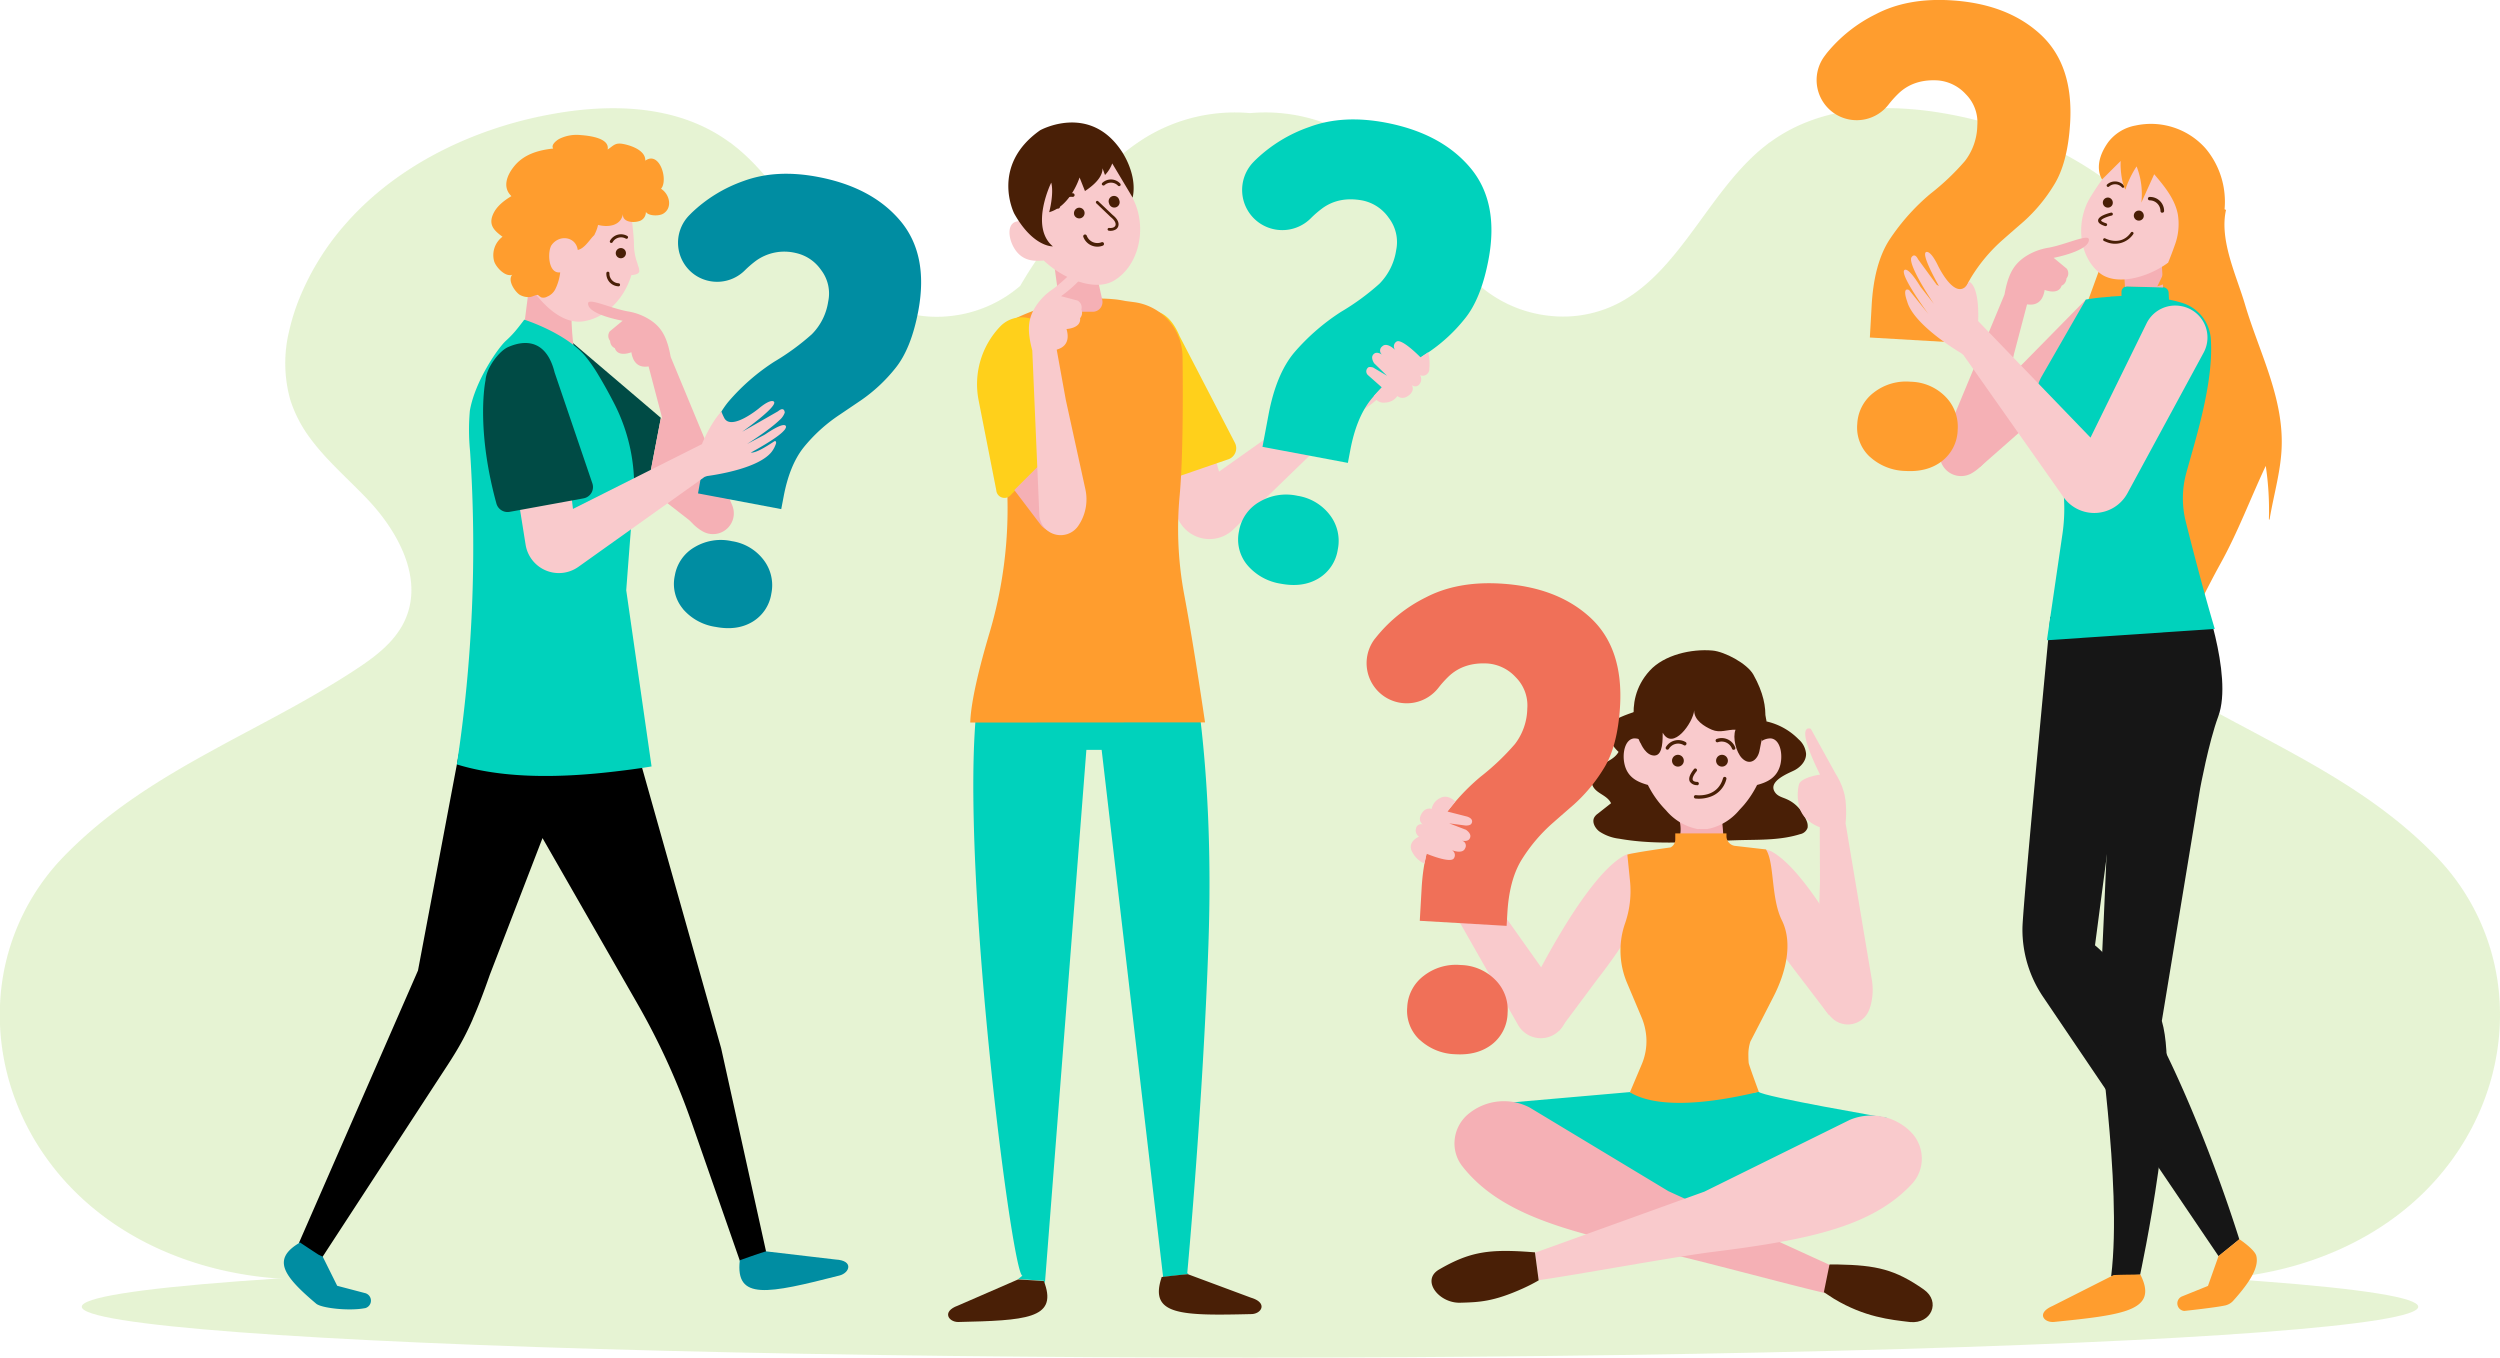 <svg xmlns="http://www.w3.org/2000/svg" viewBox="0 0 690.92 375.21"><defs><style>.cls-1{opacity:0.2;}.cls-2{fill:#82c424;}.cls-3{fill:#e6f3d3;}.cls-4{fill:#734e4f;}.cls-5{fill:#ff9d2e;}.cls-6{fill:#f5b0b5;}.cls-7{fill:#161616;}.cls-8{fill:#00d2bc;}.cls-9{fill:#f9cacc;}.cls-10{fill:#491f06;}.cls-11{fill:#f07058;}.cls-12{fill:#004b45;}.cls-13{fill:#008da2;}.cls-14{fill:#ffd01b;}</style></defs><title>why_exmyb</title><g id="BACKGROUND"><g class="cls-1"><path class="cls-2" d="M720.36,341.92a62.58,62.58,0,0,0-18-40.62c-.31-.33-.64-.65-1-1-11.51-11.5-25-19.84-38.94-27.48-10.58-5.83-21.39-11.24-31.72-17.36-2.59-1.53-5.15-3.1-7.67-4.74-4.87-3.16-9.93-6.68-13.11-11.62a19.43,19.43,0,0,1-2-4c-4.14-11.23,2.86-23.62,10.88-32,5.24-5.52,11.25-10.66,15.77-16.76a36.27,36.27,0,0,0,5.58-10.68,37.51,37.51,0,0,0,.31-19.23,57.69,57.69,0,0,0-2.91-9.15,72.05,72.05,0,0,0-12.33-19.94c-10.65-12.27-25.06-21-40.41-26.32a111.92,111.92,0,0,0-15.93-4.26c-17.08-3.27-35.9-2.89-50.23,7.67l-.07,0-1.82,1.44c-15,12.27-22.79,33.83-39.67,42.85a33.51,33.51,0,0,1-19.41,3.61h0a35.23,35.23,0,0,1-19.19-8.31,119.58,119.58,0,0,0-14.27-19.67,80.27,80.27,0,0,0-4.8-7.1q-.23-.27-.45-.57a57.14,57.14,0,0,0-14.93-13.53A47.39,47.39,0,0,0,375,96.32a47.39,47.39,0,0,0-29.09,6.89A57.14,57.14,0,0,0,331,116.74q-.23.3-.45.57a80.27,80.27,0,0,0-4.8,7.1,119.58,119.58,0,0,0-14.27,19.67,35.23,35.23,0,0,1-19.19,8.31h0a33.51,33.51,0,0,1-19.41-3.61c-16.88-9-24.72-30.58-39.67-42.85l-1.82-1.44-.07,0C217,93.89,198.14,93.51,181.06,96.78A111.92,111.92,0,0,0,165.13,101c-15.35,5.3-29.76,14-40.41,26.32a72.05,72.05,0,0,0-12.33,19.94,57.69,57.69,0,0,0-2.91,9.15,37.51,37.51,0,0,0,.31,19.23,36.27,36.27,0,0,0,5.58,10.68c4.52,6.1,10.53,11.24,15.77,16.76,8,8.43,15,20.82,10.88,32a19.43,19.43,0,0,1-2,4c-3.18,4.94-8.24,8.46-13.11,11.62-2.52,1.64-5.08,3.21-7.67,4.74C108.91,261.62,98.1,267,87.52,272.86c-13.92,7.64-27.43,16-38.94,27.48-.33.31-.66.63-1,1a62.58,62.58,0,0,0-18,40.62c-1.05,18.82,6.18,38.1,20.83,52.57,18,17.78,44,25.15,68,24,13.3-.63,499.8-.63,513.1,0,24,1.13,50-6.24,68-24C714.18,380,721.41,360.74,720.36,341.92Z" transform="translate(-29.54 -65.06)"/></g></g><g id="OBJECTS"><ellipse class="cls-3" cx="345.46" cy="361.14" rx="322.86" ry="14.07"/><path class="cls-4" d="M597.24,168.09c-1,1.41-2,2.84-3,4.1Q595.86,170.21,597.24,168.09Z" transform="translate(-29.54 -65.06)"/><path class="cls-5" d="M650,149.25c-2.32-7.91-7.16-17.79-5.26-26.18l-21.31-7.89c-3.52.08-6.88,8.3-8.26,11.17-6.39,13.21-9.78,29.19-18,41.74,2.42-3.34,5.12-6.62,8.7-7.53,0,2.39-1.65,4.85-2.2,7.25a36.87,36.87,0,0,0-.93,9.05c.18,6.93,2,13.48,3.94,20.08a130,130,0,0,0,10.44,24.27c4,7.63,11.69,16.42,12.48,25.28,4.92-8.26,8.93-17.22,13.61-25.67,4.86-8.77,8.25-17.95,12.51-27a82.56,82.56,0,0,1,.87,14.74.1.1,0,0,0,.2,0c1.13-6.85,3.27-13.82,3.35-20.77C660.37,174.27,653.73,161.9,650,149.25Z" transform="translate(-29.54 -65.06)"/><path class="cls-6" d="M606,147.85l-39.89,40.57s10.25,6.1,10.64,5.71,32.69-28.74,32.69-28.74Z" transform="translate(-29.54 -65.06)"/><path class="cls-7" d="M588.48,321.53c.08-6.18,7.71-86,7.71-86l24.46-1.35-12.12,92.14c13.07,10.64,30,50,39.89,81.26l-5.74,4.65-48.5-71.68A33.13,33.13,0,0,1,588.48,321.53Z" transform="translate(-29.54 -65.06)"/><path class="cls-7" d="M609.58,342.24c.74-4,1.9-37.59,3-59.59l2.67-55.46,22.51.39s9.1,24,4.84,35.47c-2.65,7.15-5,19.86-5,19.86L627,347.21c5.28,18.05-6,70.13-6,70.13l-8,.42C616.19,391.48,608.49,348.17,609.58,342.24Z" transform="translate(-29.54 -65.06)"/><path class="cls-5" d="M597.22,430.4c19.88-2,28.72-3.23,23.9-13a.18.18,0,0,0,0-.09s-4.76,0-7.44.14L596.77,426C592.21,428,594.44,430.66,597.22,430.4Z" transform="translate(-29.54 -65.06)"/><path class="cls-5" d="M632.57,423.35l7.18-2.9,2.93-8.27s4.36-3.47,5.74-4.65c0,0,4.25,2.84,4.69,4.6.78,3.12-1.68,7.19-6.37,12.41a4.24,4.24,0,0,1-2.22,1.3c-2.54.58-11.32,1.52-11.32,1.52h0A2.09,2.09,0,0,1,632.57,423.35Z" transform="translate(-29.54 -65.06)"/><path class="cls-8" d="M641.63,238.87,595.24,242l4.3-29.4a48.05,48.05,0,0,0,.21-12.22l-1.32-12-3.1-4.07A13.38,13.38,0,0,1,593.85,169L606,147.85s1.81-.35,4.7-.62c.44,0,.94-.08,1.41-.12h0l.36,0L613,147c.55,0,1.13-.07,1.72-.09l1.13-.07,0-1a1.56,1.56,0,0,1,1-1.54,1.46,1.46,0,0,1,.68-.14l9.79.28h.07a1.6,1.6,0,0,1,1.49,1.5l.1,1.93.06,0c.6.12,1.2.25,1.8.4s1.27.35,1.91.54h0a11.25,11.25,0,0,1,7.79,9.88c.86,12.31-4.41,28.31-6.82,37.23a26.44,26.44,0,0,0-.1,13.31C635.61,217.23,639,230.12,641.63,238.87Z" transform="translate(-29.54 -65.06)"/><path class="cls-6" d="M626.9,136.3l-10.51.58.42,7.49a1.46,1.46,0,0,1,.68-.14l9.79.28h.07Z" transform="translate(-29.54 -65.06)"/><path class="cls-9" d="M636.41,135.79c1.87-2.16,2.94-5.75,1-7a3.9,3.9,0,0,0-2.29-.49c2.21-7.8,1.21-18.35-3.66-21.53-6.38-4.15-13.93-4-24.21,12.8-4.07,6.63-3.3,16.33,2.65,21,4.46,3.51,13.05,1.29,18.76-2.85C631.16,138.23,634,138.52,636.41,135.79Z" transform="translate(-29.54 -65.06)"/><path class="cls-10" d="M611.44,127.55l-.11,0c-.84-.28-2-.74-1.94-1.58.05-1.17,2.51-1.89,3.56-2.15a.42.42,0,0,1,.5.31.41.41,0,0,1-.3.5c-1.49.36-2.91,1-2.93,1.37,0,0,0,.33,1.37.76a.41.41,0,0,1,.27.52A.43.43,0,0,1,611.44,127.55Z" transform="translate(-29.54 -65.06)"/><path class="cls-10" d="M611.59,131.9a6.15,6.15,0,0,1-.6-.25.4.4,0,0,1-.16-.54.38.38,0,0,1,.53-.16c.18.09,4.4,2.25,7.1-1.64a.4.4,0,0,1,.55-.1.39.39,0,0,1,.1.55A6.1,6.1,0,0,1,611.59,131.9Z" transform="translate(-29.54 -65.06)"/><path class="cls-10" d="M621.87,125.31a1.39,1.39,0,1,1-.67-1.94A1.45,1.45,0,0,1,621.87,125.31Z" transform="translate(-29.54 -65.06)"/><path class="cls-10" d="M613.31,121.71a1.39,1.39,0,1,1-.68-1.94A1.46,1.46,0,0,1,613.31,121.71Z" transform="translate(-29.54 -65.06)"/><path class="cls-10" d="M626.94,123.83a.47.47,0,0,1-.31-.4,3,3,0,0,0-3-3,.47.47,0,1,1,0-.94,3.88,3.88,0,0,1,4,3.83.47.47,0,0,1-.43.51A.34.34,0,0,1,626.94,123.83Z" transform="translate(-29.54 -65.06)"/><path class="cls-10" d="M616.39,116.93a.41.41,0,0,1-.42-.09,2.5,2.5,0,0,0-3.54-.23.4.4,0,0,1-.56,0,.39.39,0,0,1,0-.56,3.26,3.26,0,0,1,4.63.25.4.4,0,0,1,0,.56A.42.42,0,0,1,616.39,116.93Z" transform="translate(-29.54 -65.06)"/><path class="cls-5" d="M638.89,105.86a20.17,20.17,0,0,0-19.15-6.11,12.23,12.23,0,0,0-7.54,4.58c-4.6,6.44-1.7,10.32-1.7,10.32-.22.22,3.07-3.07,5.14-5.11-.17,2,.28,6.22,1.29,7.91a26.66,26.66,0,0,1,3.1-6.4,20.91,20.91,0,0,1,1.31,10l3.55-7.84c2.81,3.3,5.71,6.81,6.53,11.07a16.7,16.7,0,0,1-.86,8.59,94.34,94.34,0,0,1-4.82,11.34c7.68-2.37,11.21-8,14.83-12,3-3.41,4.12-8.23,3.82-12.79a22.81,22.81,0,0,0-4.5-12.33C639.57,106.66,639.24,106.25,638.89,105.86Z" transform="translate(-29.54 -65.06)"/><path class="cls-6" d="M606.84,131.16c-.35-1.45-6.52,1.54-11.21,2.37a16.46,16.46,0,0,0-6.66,2.65c-2.8,2-4.43,4.48-5.45,10.27h0l-17.45,42a5.89,5.89,0,0,0-.19,4h0a5.89,5.89,0,0,0,8.59,3.39h0a13,13,0,0,0,6.14-8.37l5.56-24.68h0l3.58-13.61c.53,0,4.12.9,4.87-4,0,0,3.79,1.56,4.68-1.16a2.27,2.27,0,0,0,1.34-2,2.21,2.21,0,0,0,.09-2.7l-3.62-3S607.19,134.4,606.84,131.16Z" transform="translate(-29.54 -65.06)"/><path class="cls-5" d="M546.82,149.27q.66-11.29,4.83-17.84a59.27,59.27,0,0,1,11.4-12.82,66.84,66.84,0,0,0,9.55-9.07A16.55,16.55,0,0,0,576,99.78a11,11,0,0,0-3.18-8.69,11.72,11.72,0,0,0-7.77-3.81q-6.67-.39-10.87,3.66a28.55,28.55,0,0,0-2.69,3,11.12,11.12,0,0,1-14.1,3h0a11.1,11.1,0,0,1-3.56-16.43l.55-.74A40.64,40.64,0,0,1,547.92,69q8.67-4.56,20.67-3.86,15.58.91,24.8,9.36t8.27,24.54q-.66,11.13-4.54,17.26a44.84,44.84,0,0,1-8.22,9.91q-4.35,3.78-5.62,4.91a45.3,45.3,0,0,0-9,10.64q-3.24,5.49-3.76,14.39l-.21,3.59-24-1.4Zm-.56,42a11,11,0,0,1-3.43-9.05,11.51,11.51,0,0,1,4.55-8.66,14.47,14.47,0,0,1,10.23-3,13.83,13.83,0,0,1,9.63,4.17,11.74,11.74,0,0,1,3.34,9.13,11.27,11.27,0,0,1-4.29,8.6q-4,3.12-10.13,2.76A15.08,15.08,0,0,1,546.26,191.25Z" transform="translate(-29.54 -65.06)"/><path class="cls-9" d="M632.29,149.65a8.82,8.82,0,0,0-9.51,4.78L607.29,186l-29.06-30.14-.08-.08-1.92-2s.57-9.45-2.57-10.93a4.32,4.32,0,0,1-1.2,1.69l0,0c-3.36,2.39-7.39-6.21-7.39-6.21-2.17-4.42-3.25-3.59-3.25-3.59-1.12.59,1.77,6.14,3.57,9.37l-.63-.37-5.11-7c-1.08-2.16-1.92-.42-1.92-.42-.66,2.57,6.3,12.76,6.3,12.76l-3.7-4.72c-4-6.51-4.61-4.46-4.61-4.46-.59,2,6.81,12,6.81,12l-5.38-6.69c-2.07-.91-.54,3.13-.54,3.13,1.83,6.71,14.92,14.31,14.92,14.31h0l.63.52,13.92,19.76.18.27,13.52,19.19a10.44,10.44,0,0,0,17.71-1l21-38.75A8.81,8.81,0,0,0,632.29,149.65Z" transform="translate(-29.54 -65.06)"/><path class="cls-10" d="M527.23,289.08a9.61,9.61,0,0,0-4-3.19c-1-.45-2.24-.71-3-1.68-2.51-3.18,3.68-5.47,5.22-6.26s3.28-2.45,3.23-4.58a6,6,0,0,0-2.08-4,17.91,17.91,0,0,0-8.86-4.93c0-1.44-3.62-11.15-3.62-11.15L487,254l-1.72,6.6s-10.15,2.64-11.07,4.89a5.5,5.5,0,0,0,.25,4.17,11.11,11.11,0,0,0,2.4,3.2c-1.05,1.85-3,2.53-4.64,3.56s-3.26,3.1-2.71,5.24c.7,2.72,4.11,2.92,5.27,5.39l-3.67,2.89a3.28,3.28,0,0,0-1,1.09c-.66,1.34.34,3,1.44,3.82a12.5,12.5,0,0,0,5.47,2c11.23,2,22.67.64,34,.38,5.36-.12,10.79,0,16-1.63a2.72,2.72,0,0,0,2.08-1.77,3.44,3.44,0,0,0-.28-1.92A11.93,11.93,0,0,0,527.23,289.08Z" transform="translate(-29.54 -65.06)"/><path class="cls-9" d="M519.28,300.46a5.2,5.2,0,0,0-7.66,3.9c-.48,4.65,2,13.53,15,30.25l8.31,10.91,11.25-6.43S530.75,306.84,519.28,300.46Z" transform="translate(-29.54 -65.06)"/><path class="cls-9" d="M478.34,301.56a5.2,5.2,0,0,1,7.65,3.9c.49,4.65-2,13.54-15,30.25L460.35,350l-8.88-9.78S466.87,307.94,478.34,301.56Z" transform="translate(-29.54 -65.06)"/><path class="cls-6" d="M510.65,300.07l.88,1.85a15.26,15.26,0,0,1-12.87,21.8l-.6,0a15.28,15.28,0,0,1-15.29-20.13l.94-2.8,5.51-.25c2.71-.61,4-1.63,4.59-4.31v0a9.8,9.8,0,0,0-.71-6.1l11.95-2.82.6,6.47c.11,1.17.16,2.34.16,3.51h0a2.46,2.46,0,0,0,2.22,2.43Z" transform="translate(-29.54 -65.06)"/><path class="cls-9" d="M521.6,276.28c-.89,3.78-3.77,5-6.46,5.72a27.67,27.67,0,0,1-3.58,5.47c-.45.53-.91,1-1.38,1.52a15.29,15.29,0,0,1-7.9,5,1.4,1.4,0,0,1-.28.06c-.19,0-.36.1-.54.13l-.37,0c-.1,0-.21,0-.31,0s-.47,0-.72,0-.49,0-.72,0a2.91,2.91,0,0,0-.32,0l-.36,0c-.19,0-.35-.1-.54-.13l-.27-.06a15.19,15.19,0,0,1-7.89-5,27.31,27.31,0,0,1-5-7c-2.69-.76-5.58-1.94-6.45-5.72-.7-3,.12-6.92,2.64-7.14a4.46,4.46,0,0,1,2.44.69,32.45,32.45,0,0,1,7.05-13.93,11.16,11.16,0,0,1,4.67-3.71,8.2,8.2,0,0,1,2.81-.82,26.37,26.37,0,0,1,3.84,0,8.14,8.14,0,0,1,2.8.82,11.24,11.24,0,0,1,4.7,3.71,27.27,27.27,0,0,1,2.3,3,33.43,33.43,0,0,1,4.73,10.93,4.43,4.43,0,0,1,2.43-.69C521.47,269.36,522.28,273.3,521.6,276.28Z" transform="translate(-29.54 -65.06)"/><path class="cls-8" d="M551.3,374.07s-34.93-6-35.7-7.27c-21.48,3.2-31.2,1.76-35.62.08l-34.33,3,17.16,27.39h72.13Z" transform="translate(-29.54 -65.06)"/><path class="cls-6" d="M535.72,414.88l-1.54,7.58a.18.18,0,0,0-.07,0c-10.24-2.33-37-9.67-47.57-11.88-26-5.48-43-10.63-52.87-23.22a10.24,10.24,0,0,1-2.08-7.56,10.56,10.56,0,0,1,3.82-6.92,15.39,15.39,0,0,1,16.91-1.72l38.33,23.11Z" transform="translate(-29.54 -65.06)"/><path class="cls-10" d="M561.22,421.44c-7.91-5.54-13.05-6.72-23.81-6.92h0l-2.21,0,0,.08-.06,0-1.54,7.58c1,.68,1.9,1.27,2.82,1.84,8.46,5.08,15.59,5.77,21,6.41C563.29,431,566,424.81,561.22,421.44Z" transform="translate(-29.54 -65.06)"/><path class="cls-9" d="M557.91,392.28C547,404,529.58,407.7,503.26,411c-10.68,1.32-38,6.39-48.4,7.85l-.08.05-1-7.72h.08v.06l46.72-16.85,40.15-19.82a15.41,15.41,0,0,1,16.71,3.13,10.5,10.5,0,0,1,3.22,7.22A10.21,10.21,0,0,1,557.91,392.28Z" transform="translate(-29.54 -65.06)"/><path class="cls-10" d="M453.75,411.17c-1.38-.11-2.69-.2-3.89-.27-9.6-.5-14.7.42-22.58,5-5.1,2.94-.1,9.36,5.81,9.19,5.24-.14,9.19-.26,17.45-4a47.62,47.62,0,0,0,4.24-2.18Z" transform="translate(-29.54 -65.06)"/><path class="cls-10" d="M501.88,285.37a6.92,6.92,0,0,0,4.78-5,.48.48,0,1,0-.93-.25c-1.54,5.5-7.25,4.72-7.49,4.69a.48.48,0,0,0-.55.4.47.47,0,0,0,.41.54A9.38,9.38,0,0,0,501.88,285.37Z" transform="translate(-29.54 -65.06)"/><path class="cls-10" d="M507.07,275.41a1.63,1.63,0,1,1-1.52-1.74A1.63,1.63,0,0,1,507.07,275.41Z" transform="translate(-29.54 -65.06)"/><path class="cls-10" d="M494.89,275.41a1.63,1.63,0,1,1-1.52-1.74A1.63,1.63,0,0,1,494.89,275.41Z" transform="translate(-29.54 -65.06)"/><path class="cls-10" d="M508.85,272.25l0,0a.48.48,0,0,0,.25-.63,4,4,0,0,0-5.11-2.34.48.48,0,0,0-.28.62.48.48,0,0,0,.62.28,3.06,3.06,0,0,1,3.89,1.82A.48.48,0,0,0,508.85,272.25Z" transform="translate(-29.54 -65.06)"/><path class="cls-10" d="M495.58,270.82l0-.05a.47.47,0,0,0-.21-.64,4,4,0,0,0-5.44,1.42.48.48,0,0,0,.83.48,3,3,0,0,1,4.17-1A.48.48,0,0,0,495.58,270.82Z" transform="translate(-29.54 -65.06)"/><path class="cls-10" d="M498.51,282.08a.47.47,0,1,0,0-.93s-.9,0-1.13-.5c-.1-.22-.21-.9,1.09-2.5a.47.47,0,0,0-.73-.58c-1.21,1.5-1.61,2.64-1.2,3.48a2.31,2.31,0,0,0,2,1Z" transform="translate(-29.54 -65.06)"/><path class="cls-9" d="M526.84,288.17a7.42,7.42,0,0,0,2.08,3.37,11.07,11.07,0,0,0,3.54,2.13l.07,15.13L531.67,336c0,.42,0,.84,0,1.25a13.91,13.91,0,0,0,4.13,9.11,6.29,6.29,0,0,0,4.81,1.82,6.36,6.36,0,0,0,5-3,7.84,7.84,0,0,0,.75-1.7,16.49,16.49,0,0,0,.55-7.29l-7.31-43.59a32.43,32.43,0,0,0,0-6.2s0-.06,0-.08,0-.22-.06-.34-.08-.53-.13-.79a.17.17,0,0,1,0-.07,19,19,0,0,0-1.89-5.08l-.18-.33c-.06-.1-.11-.2-.17-.29l-.3-.49L530,266.49s-4.65-2.17,2.16,11.88c.12.25.24.51.37.77,0,0-5.41.74-5.85,2.84A12.82,12.82,0,0,0,526.84,288.17Z" transform="translate(-29.54 -65.06)"/><path class="cls-9" d="M460.35,350h0a7.22,7.22,0,0,0,.92-9.42l-29.68-41.84-5.34,9.42,22.84,40.17A7.23,7.23,0,0,0,460.35,350Z" transform="translate(-29.54 -65.06)"/><path class="cls-11" d="M422.44,310.43q.66-11.31,4.83-17.85a59.27,59.27,0,0,1,11.4-12.82,66.84,66.84,0,0,0,9.55-9.07,16.55,16.55,0,0,0,3.41-9.76,11,11,0,0,0-3.18-8.69,11.72,11.72,0,0,0-7.77-3.81q-6.68-.39-10.87,3.66a28.55,28.55,0,0,0-2.69,3,11.12,11.12,0,0,1-14.1,3h0a11.1,11.1,0,0,1-3.56-16.43L410,241a40.7,40.7,0,0,1,13.52-10.8q8.69-4.56,20.68-3.86,15.59.91,24.8,9.36t8.27,24.54q-.66,11.13-4.54,17.26a44.61,44.61,0,0,1-8.22,9.91q-4.35,3.78-5.62,4.91a45.3,45.3,0,0,0-9,10.64q-3.24,5.49-3.76,14.39l-.21,3.59-24-1.4Zm-.56,42a11,11,0,0,1-3.43-9,11.48,11.48,0,0,1,4.55-8.67,14.47,14.47,0,0,1,10.23-3,13.85,13.85,0,0,1,9.63,4.17,11.69,11.69,0,0,1,3.33,9.13,11.23,11.23,0,0,1-4.28,8.6q-4,3.12-10.13,2.76A15.08,15.08,0,0,1,421.88,352.4Z" transform="translate(-29.54 -65.06)"/><path class="cls-5" d="M522,319.42c-3.07-6.2-2-15.87-4.4-19.6l-8.67-1a2.71,2.71,0,0,1-2.25-2.67v-.77H492.53v1.74a2.42,2.42,0,0,1-1.3,2.14s-10,1.37-11.94,2l.75,7.47a27.31,27.31,0,0,1-1.39,11.54,22.54,22.54,0,0,0-1.26,7.47,22.84,22.84,0,0,0,1.73,8.76l3.64,8.63.55,1.31a17.26,17.26,0,0,1,1.23,5.41,16.46,16.46,0,0,1-1.37,7.58L480,366.93c4.42,2.71,14.14,5,35.62-.13-1.63-4.42-2.76-7.61-2.8-8-.06-.68-.08-1.36-.08-2a11.51,11.51,0,0,1,.55-3.89l2.88-5.57,3.46-6.75C523,334.09,525.15,325.77,522,319.42Z" transform="translate(-29.54 -65.06)"/><path class="cls-10" d="M514.12,251.51c-1.75-3.12-8-6.37-11.29-6.66-5.79-.52-13.36,1.16-17.38,5.58-8.11,8.91-2.67,20.09-2.46,20.09,0,0,1.44,3.54,3.91,3.34,2.29-.17,2.12-4.59,2.16-6.31,2.8,5.12,8.38-2.73,8.7-6.17-.07,2.73,2.83,4.46,4.88,5.35,2.3,1,4.34-.1,6.55,0-.89,2.19.19,6.22,1.74,7.83,2.26,2.33,4.51.43,4.93-2.28C516.67,267.06,519.77,261.61,514.12,251.51Z" transform="translate(-29.54 -65.06)"/><path class="cls-9" d="M419.59,300c-.83-2.4,1.91-3.66,2.13-3.69a2.11,2.11,0,0,1-.84-2.32,1.41,1.41,0,0,1,1.85-1.07c-.17-.13-1.44-1.09-.31-3s2.79-1.31,2.79-1.31a4.19,4.19,0,0,1,2.35-3c2.19-1.21,4.21,1,4.21,1l-2.23,2.73,5.44,1.39s2,.55,1.23,1.93c-.36.67-1.72.54-1.72.54l-4.44-.59,4.63,1.77h0c.65.46,1.41,1.2,1.19,2.06-.35,1.38-2,1-2.33.95a1.42,1.42,0,0,1,.92,2.1c-.68,1.69-3.44.62-3.72.51a1.53,1.53,0,0,1,.6,2.27c-.9,1.52-7.54-1.27-7.54-1.27l-.58,2.73A7,7,0,0,1,419.59,300Z" transform="translate(-29.54 -65.06)"/><path class="cls-12" d="M212.19,180.55l-3.7,19.29-.74,3.85a2.31,2.31,0,0,1-4.09,1l-17.31-22-.11-24.24Z" transform="translate(-29.54 -65.06)"/><path class="cls-6" d="M228.35,196.71l-1,9.7a4.17,4.17,0,0,1-6.76,2.84l-12.11-9.41,3.7-19.29L227,193.15A4.24,4.24,0,0,1,228.35,196.71Z" transform="translate(-29.54 -65.06)"/><path class="cls-6" d="M173.61,161.22l3-23.56L188,146.78c-1.3,5.84.28,15.66.28,15.66Z" transform="translate(-29.54 -65.06)"/><path class="cls-9" d="M180,149.08c2.7,2.72,6.51,5.35,10.55,4.81,6.42-.86,11.57-6.36,13.48-12.8a.41.41,0,0,0,.19,0c.79-.09,1.86-.3,2-1a3.75,3.75,0,0,0-.28-1.43c-.19-.66-.4-1.32-.63-2a16.63,16.63,0,0,1-.57-4.7c-.08-1.43-.2-2.86-.37-4.29a31.74,31.74,0,0,0-3.16-11.47,12.36,12.36,0,0,0-5.4-5.4,14.16,14.16,0,0,0-6.8-1.17c-4.19.19-7.65,3.78-10,6.92a33,33,0,0,0-5.68,11.47C171.28,135.86,174.48,143.56,180,149.08Z" transform="translate(-29.54 -65.06)"/><path class="cls-10" d="M199.72,134.9a1.41,1.41,0,1,0,1.54-1.28A1.42,1.42,0,0,0,199.72,134.9Z" transform="translate(-29.54 -65.06)"/><path class="cls-10" d="M198.27,132.15l0,0a.42.42,0,0,1-.13-.58,3.48,3.48,0,0,1,4.76-1.3.42.42,0,0,1-.42.73,2.67,2.67,0,0,0-3.63,1A.43.43,0,0,1,198.27,132.15Z" transform="translate(-29.54 -65.06)"/><path class="cls-10" d="M200.9,143.81v0a.42.42,0,0,1-.46.38,3.48,3.48,0,0,1-3.32-3.65.41.41,0,0,1,.44-.39.4.4,0,0,1,.4.44,2.68,2.68,0,0,0,2.57,2.76A.41.41,0,0,1,200.9,143.81Z" transform="translate(-29.54 -65.06)"/><path d="M241.52,412.13l-12.68-57.38L207,277.28,198.58,236H163.41l-18.35,97.28-32.94,75.37,6.26,4.22,32-49.08c4.06-6.22,6.68-9.95,9.76-16.94h0l.1-.28c1.4-3.18,2.89-7,4.66-12.09h0l14.57-37.8,26.31,45.91a194.38,194.38,0,0,1,14.91,32.7l13.37,38.34Z" transform="translate(-29.54 -65.06)"/><path class="cls-8" d="M209.61,276.88s-2.05.35-5.49.82c-11.55,1.52-31.7,3.75-48.32-1.38h0a400,400,0,0,0,3.65-86.58,60,60,0,0,1-.06-11.15c1.4-8.19,7.86-17.53,10.06-19.44a28.31,28.31,0,0,0,3.23-3.47c1-1.25,1.75-2.27,1.75-2.27s11.18,3.5,16.8,10a42.74,42.74,0,0,1,3.78,5.45c1.37,2.27,2.8,4.86,4.13,7.43A50,50,0,0,1,204.49,205l-.19,1.74c-.23,2-1.69,21.45-1.69,21.45Z" transform="translate(-29.54 -65.06)"/><path class="cls-13" d="M130.34,422.41l-7.61-2-4-8.05-1.17-.55c-1.92-1.25-3.71-2.43-5.25-3.46l-.07.23c-7.45,4.45-4.63,8.93,4.69,16.78,1.48,1.24,9.09,2.07,13.38,1.25h.08A2.15,2.15,0,0,0,130.34,422.41Z" transform="translate(-29.54 -65.06)"/><path class="cls-13" d="M234,413.36c-1.3,11.18,7.67,9.28,27.59,4.2,2.76-.73,4-4.13-1.12-4.41l-19.26-2.26C238.55,411.7,234,413.36,234,413.36Z" transform="translate(-29.54 -65.06)"/><path class="cls-5" d="M212.23,117.23c2.08-2.4-.41-10.58-4.35-7.77.11-2.7-3.6-4.13-6.1-4.61-2.28-.44-2.7.49-4.31,1.54.62-3.17-5.05-3.83-7.47-4a10.75,10.75,0,0,0-5.93,1.07c-.8.46-2.32,1.65-1.65,2.65-4.22.46-8.2,1.64-10.86,5-2,2.51-3.18,5.78-.68,8.15-2.11,1.27-4.18,2.87-5.13,5.14-1.21,2.9.41,4.43,2.67,6.09a6.34,6.34,0,0,0-2.33,6.72c.42,1.54,3,4.47,5,3.79-1.31,1.56.65,4.51,2,5.48a4.77,4.77,0,0,0,2.73.68c.77,0,1.78-.66,2.33-.59.12,0,.69.62,1.11.71a2.1,2.1,0,0,0,1.49-.23A4.38,4.38,0,0,0,183,145a14.08,14.08,0,0,0,1.36-4.67c-3.44.47-3.55-5.94-2.35-7.58,2.2-3,6.7-2.26,7.2,1.39,1.76-.37,3-2.42,4.21-3.74l.08-.08c.14-.14.27-.28.41-.4l-.09,0a10.23,10.23,0,0,0,1-2.7c2.93.75,6.33.21,6.9-3.07-.29,2.19,2.54,2.54,4.22,2.09a2.6,2.6,0,0,0,2.1-2.62c.73,1.18,3.59,1.18,4.73.53C215.48,122.59,214.67,118.77,212.23,117.23Z" transform="translate(-29.54 -65.06)"/><path class="cls-6" d="M192.07,148.81c.35-1.42,6.37,1.5,11,2.31a16.08,16.08,0,0,1,6.5,2.59c2.73,1.92,4.32,4.37,5.33,10h0l17,41a5.75,5.75,0,0,1,.2,3.88h0a5.76,5.76,0,0,1-8.39,3.31h0a12.65,12.65,0,0,1-6-8.17l-5.42-24.1h0l-3.5-13.29c-.52,0-4,.88-4.76-3.93,0,0-3.7,1.53-4.57-1.13a2.21,2.21,0,0,1-1.3-2,2.16,2.16,0,0,1-.1-2.64l3.55-2.94S191.73,152,192.07,148.81Z" transform="translate(-29.54 -65.06)"/><path class="cls-13" d="M224,192.7q2.06-10.86,6.9-16.68a57.92,57.92,0,0,1,12.63-11,66,66,0,0,0,10.38-7.59,16.17,16.17,0,0,0,4.51-9,10.68,10.68,0,0,0-2-8.81,11.45,11.45,0,0,0-7-4.65,13.43,13.43,0,0,0-11,2.19,29.18,29.18,0,0,0-3,2.59,10.86,10.86,0,0,1-14,1.17h0a10.83,10.83,0,0,1-1.41-16.35l.63-.64A39.73,39.73,0,0,1,235,115.1q9-3.33,20.5-1.16,15,2.82,22.85,12.14t5,24.79q-2,10.71-6.53,16.16a44.15,44.15,0,0,1-9.2,8.57l-6,4.06a44.17,44.17,0,0,0-10.08,9.18q-3.83,4.91-5.43,13.47l-.66,3.45-23-4.34Zm-5.76,40.58a10.72,10.72,0,0,1-2.19-9.19,11.2,11.2,0,0,1,5.48-7.83,14.16,14.16,0,0,1,10.28-1.64,13.55,13.55,0,0,1,8.81,5.24,11.46,11.46,0,0,1,2.09,9.26,11,11,0,0,1-5.22,7.79q-4.22,2.53-10.15,1.41A14.69,14.69,0,0,1,218.21,233.28Z" transform="translate(-29.54 -65.06)"/><path class="cls-9" d="M246.56,182.63c-.41-.25-1.63-.14-5.28,2.3a6.82,6.82,0,0,1-.64.39L236,187.77c.85-.54,6.28-4,8.94-6.58a4.86,4.86,0,0,0,1.48-2.09s-.05-1.87-1.85-.38l-5.92,3.39h0l-4,2.28c.26-.18,1.24-.88,2.47-1.81,2.86-2.16,7-5.56,6.34-6.47,0,0-.63-1.15-4.26,1.88,0,0-7.43,6.1-9.45,2.68a15.4,15.4,0,0,1-.84-1.87c-2.81,2.91-5.23,8.53-5.37,9a0,0,0,0,0,0,0l-35.65,17.91-3.72-31.09a7.86,7.86,0,1,0-15.56,2.17l6.19,38.8a9.31,9.31,0,0,0,14.6,6.12l34.85-24.84.68-.24h0c3.24-.45,14.2-2.22,17.8-6.61a7.62,7.62,0,0,0,1.31-2.51c0-.32-.12-.76-.56-.45-2.6,1.71-5,3.16-6.45,3.1.73-.43,7.36-4,9.14-6.07h0a2.41,2.41,0,0,0,.59-.94v0a.53.53,0,0,0,0-.12A.41.41,0,0,0,246.56,182.63Z" transform="translate(-29.54 -65.06)"/><path class="cls-12" d="M182.82,168l10.43,30.64a3.17,3.17,0,0,1-2.44,4.15l-.47.09-19.12,3.49-.84.15a3.2,3.2,0,0,1-3.65-2.32c-5.28-19.24-3.46-31.79-3-34.07,0,0,0,0,0-.07.3-3.47,3.78-8,6.25-9.09C175.81,158.43,180.84,160,182.82,168Z" transform="translate(-29.54 -65.06)"/><path class="cls-9" d="M350.18,158.58a8,8,0,0,1,7.72,5.91l8.54,30.91,33.35-23.62s1.1-8.57,4.17-9.36c0,0,22.62,5.35-2.08,18.46l.82-.8h0l-32.28,31.29a9.53,9.53,0,0,1-15.71-4l-12.24-38.34A8.05,8.05,0,0,1,350.18,158.58Z" transform="translate(-29.54 -65.06)"/><path class="cls-14" d="M355.56,158l15.26,29.42A3.25,3.25,0,0,1,369,192l-.47.16-18.81,6.47-.84.29a3.28,3.28,0,0,1-4.05-1.79c-8.3-18.67-8.38-31.66-8.31-34a.08.08,0,0,1,0-.07c-.23-3.56,2.6-8.71,4.93-10.17C347,149.34,352.31,150.14,355.56,158Z" transform="translate(-29.54 -65.06)"/><path class="cls-8" d="M352.82,223.08l-41.48-1.14L301,251.59c-8.69,33.66,8.14,167,11.13,166l-1.24,1,.06,0c2.56.1,7.1.46,7.1.46.1.26.19.52.26.76L329.78,272.3H334l17,145.8a.17.17,0,0,1,0-.1s4.52-.57,7.07-.79l-.41-.31s4.32-46.43,5.85-90.8C365.92,256.64,352.82,223.08,352.82,223.08Z" transform="translate(-29.54 -65.06)"/><path class="cls-10" d="M375.44,428.23c-19.61.48-28.37.31-24.87-10.13a.45.45,0,0,1,0-.11s4.64-.57,7.26-.78l17.47,6.5C380,425.13,378.17,428.15,375.44,428.23Z" transform="translate(-29.54 -65.06)"/><path class="cls-10" d="M294.35,430.42c-2.67,0-4.6-2.9-.1-4.52l16.64-7.24,0,0,.06,0c2.56.1,7.1.46,7.1.46.1.26.19.52.26.76C321.59,429.49,313,430,294.35,430.42Z" transform="translate(-29.54 -65.06)"/><path class="cls-5" d="M362.57,264.7s-3-20.67-5.73-35.2A98.84,98.84,0,0,1,355.56,202c.92-10,.94-26.68.8-38.39A15.39,15.39,0,0,0,343,148.57l-2.41-.32c-.93-.19-1.86-.35-2.8-.45a46.94,46.94,0,0,0-18.28,1.75,57,57,0,0,0-9.82,3.75l-.54,2a85.07,85.07,0,0,0-2.26,34h0A120.49,120.49,0,0,1,303,240c-2.69,9.07-5.11,18.73-5.32,24.75Z" transform="translate(-29.54 -65.06)"/><path class="cls-6" d="M320.47,135.14l1.88,13.75a2.69,2.69,0,0,0,2.66,2.33h6.53a2.69,2.69,0,0,0,2.63-3.27l-2-9.09Z" transform="translate(-29.54 -65.06)"/><path class="cls-9" d="M310.06,134c-1.69-2.52-2.33-6.46-.1-7.54a4.11,4.11,0,0,1,2.48-.2c-1.28-8.54,1.21-19.54,6.78-22.23,7.29-3.53,15.23-2.31,23.83,16.78,3.4,7.55,1.27,17.68-5.64,21.8-5.19,3.1-14-.41-19.42-5.55C315.27,137.3,312.2,137.21,310.06,134Z" transform="translate(-29.54 -65.06)"/><path class="cls-10" d="M326.45,124.53a1.48,1.48,0,1,0,.91-2A1.56,1.56,0,0,0,326.45,124.53Z" transform="translate(-29.54 -65.06)"/><path class="cls-10" d="M336.05,121.26a1.48,1.48,0,1,0,2.81-.89,1.48,1.48,0,1,0-2.81.89Z" transform="translate(-29.54 -65.06)"/><path class="cls-10" d="M322.1,122.7a.5.5,0,0,0,.36-.4,3.15,3.15,0,0,1,3.5-2.83.52.52,0,0,0,.56-.44.51.51,0,0,0-.44-.56,4.14,4.14,0,0,0-4.61,3.66.51.51,0,0,0,.41.58A.55.55,0,0,0,322.1,122.7Z" transform="translate(-29.54 -65.06)"/><path class="cls-10" d="M334.5,132.11A.51.51,0,0,0,334,132a3.14,3.14,0,0,1-4.12-1.81.5.5,0,0,0-.65-.29.49.49,0,0,0-.29.64,4.14,4.14,0,0,0,5.36,2.42.51.51,0,0,0,.33-.63A.42.42,0,0,0,334.5,132.11Z" transform="translate(-29.54 -65.06)"/><path class="cls-10" d="M334.3,116.27a.41.41,0,0,0,.45,0,2.66,2.66,0,0,1,3.78.12.44.44,0,0,0,.6,0,.43.43,0,0,0,0-.6,3.47,3.47,0,0,0-4.93-.2.42.42,0,0,0-.06.59A.36.36,0,0,0,334.3,116.27Z" transform="translate(-29.54 -65.06)"/><path class="cls-10" d="M337.94,128.45a1.62,1.62,0,0,0,.61-.74c.4-1-.16-2.17-1.49-3.22l-4-3.8a.37.37,0,0,0-.54,0,.39.39,0,0,0,0,.55l4,3.82c1.26,1,1.48,1.86,1.28,2.34s-.87.75-1.69.65a.42.42,0,0,0-.46.33.37.37,0,0,0,.3.43A2.84,2.84,0,0,0,337.94,128.45Z" transform="translate(-29.54 -65.06)"/><path class="cls-10" d="M339.37,106.63C330.5,93.55,317,101.06,317,101.06c-13.88,9.78-7.17,23-7.17,23,5.24,9.38,10.69,9.09,10.69,9.09-6.49-5.42-.45-17.62-.45-17.62.8,3.12-.57,8.18-.57,8.18,5.92-1.67,8.4-9.6,8.4-9.6l1.49,3.75c4.11-2.72,4.91-4.92,4.84-6.31l.7,1.88a9.44,9.44,0,0,0,2-3.2l5.64,9.45C344,113,339.37,106.63,339.37,106.63Z" transform="translate(-29.54 -65.06)"/><path class="cls-8" d="M380.13,179.61q2.1-11.12,7.06-17.08a59.56,59.56,0,0,1,12.94-11.27,66.38,66.38,0,0,0,10.63-7.77,16.73,16.73,0,0,0,4.63-9.25,11,11,0,0,0-2.06-9,11.66,11.66,0,0,0-7.22-4.77q-6.57-1.23-11.24,2.25a28.32,28.32,0,0,0-3.05,2.65,11.13,11.13,0,0,1-14.38,1.2h0A11.1,11.1,0,0,1,376,109.79c.21-.22.43-.44.65-.65a40.53,40.53,0,0,1,14.78-9q9.19-3.42,21-1.2,15.35,2.9,23.41,12.44t5.08,25.39q-2.07,11-6.7,16.55a45,45,0,0,1-9.42,8.78c-3.2,2.14-5.26,3.52-6.19,4.16a45.25,45.25,0,0,0-10.33,9.4q-3.91,5-5.56,13.79l-.67,3.54-23.6-4.44Zm-5.91,41.57a11,11,0,0,1-2.24-9.41,11.49,11.49,0,0,1,5.61-8,14.49,14.49,0,0,1,10.53-1.69,13.92,13.92,0,0,1,9,5.37,11.72,11.72,0,0,1,2.14,9.48,11.23,11.23,0,0,1-5.34,8q-4.33,2.6-10.4,1.45A15.14,15.14,0,0,1,374.22,221.18Z" transform="translate(-29.54 -65.06)"/><path class="cls-9" d="M424.56,166.92a1.84,1.84,0,0,1-2.56,1.83,2.16,2.16,0,0,1-.15,2.47,1.42,1.42,0,0,1-2.12.26c.11.18.9,1.56-.91,2.91s-3.08.11-3.08.11a4.19,4.19,0,0,1-3.33,1.81,2.93,2.93,0,0,1-3.2-1.79l2.22-2.4-3.84-3.4a1.38,1.38,0,0,1,.07-2.1c.33-.29,1.35,0,1.35,0l3.86,2.29-3.57-3.46h0c-.42-.68-.82-1.65-.28-2.35.86-1.14,2.28-.14,2.51,0a1.43,1.43,0,0,1,0-2.3c1.28-1.28,3.4.79,3.61,1a1.55,1.55,0,0,1,.35-2.33c1.43-1,6.64,4.35,6.64,4.35l2.12-1.41A13.47,13.47,0,0,1,424.56,166.92Z" transform="translate(-29.54 -65.06)"/><path class="cls-14" d="M325.13,185.63l-13.65,13.61L308.75,202a2.27,2.27,0,0,1-3.87-1.45L300,175.7a23.08,23.08,0,0,1,6-20.45h0A8.25,8.25,0,0,1,320,159.38Z" transform="translate(-29.54 -65.06)"/><path class="cls-6" d="M326.72,208.73l-1.33,2.14a5.78,5.78,0,0,1-8.34-.91l-7.19-9.47,13.65-13.61,4.05,18.2A4.12,4.12,0,0,1,326.72,208.73Z" transform="translate(-29.54 -65.06)"/><path class="cls-9" d="M329.5,138.19c-.93-1.16-5.26,4.16-9.16,6.89a16.53,16.53,0,0,0-4.91,5.22c-1.7,3-2.11,5.93-.6,11.61h0l1.95,45.41a5.88,5.88,0,0,0,1.51,3.69h0a5.89,5.89,0,0,0,9.21-.57h0a12.94,12.94,0,0,0,2-10.18l-5.41-24.71h0l-2.51-13.85c.48-.21,4.11-.93,2.71-5.71,0,0,4.09-.18,3.75-3a2.28,2.28,0,0,0,.36-2.39,2.2,2.2,0,0,0-1.06-2.48l-4.56-1.2S331.19,141,329.5,138.19Z" transform="translate(-29.54 -65.06)"/></g></svg>
